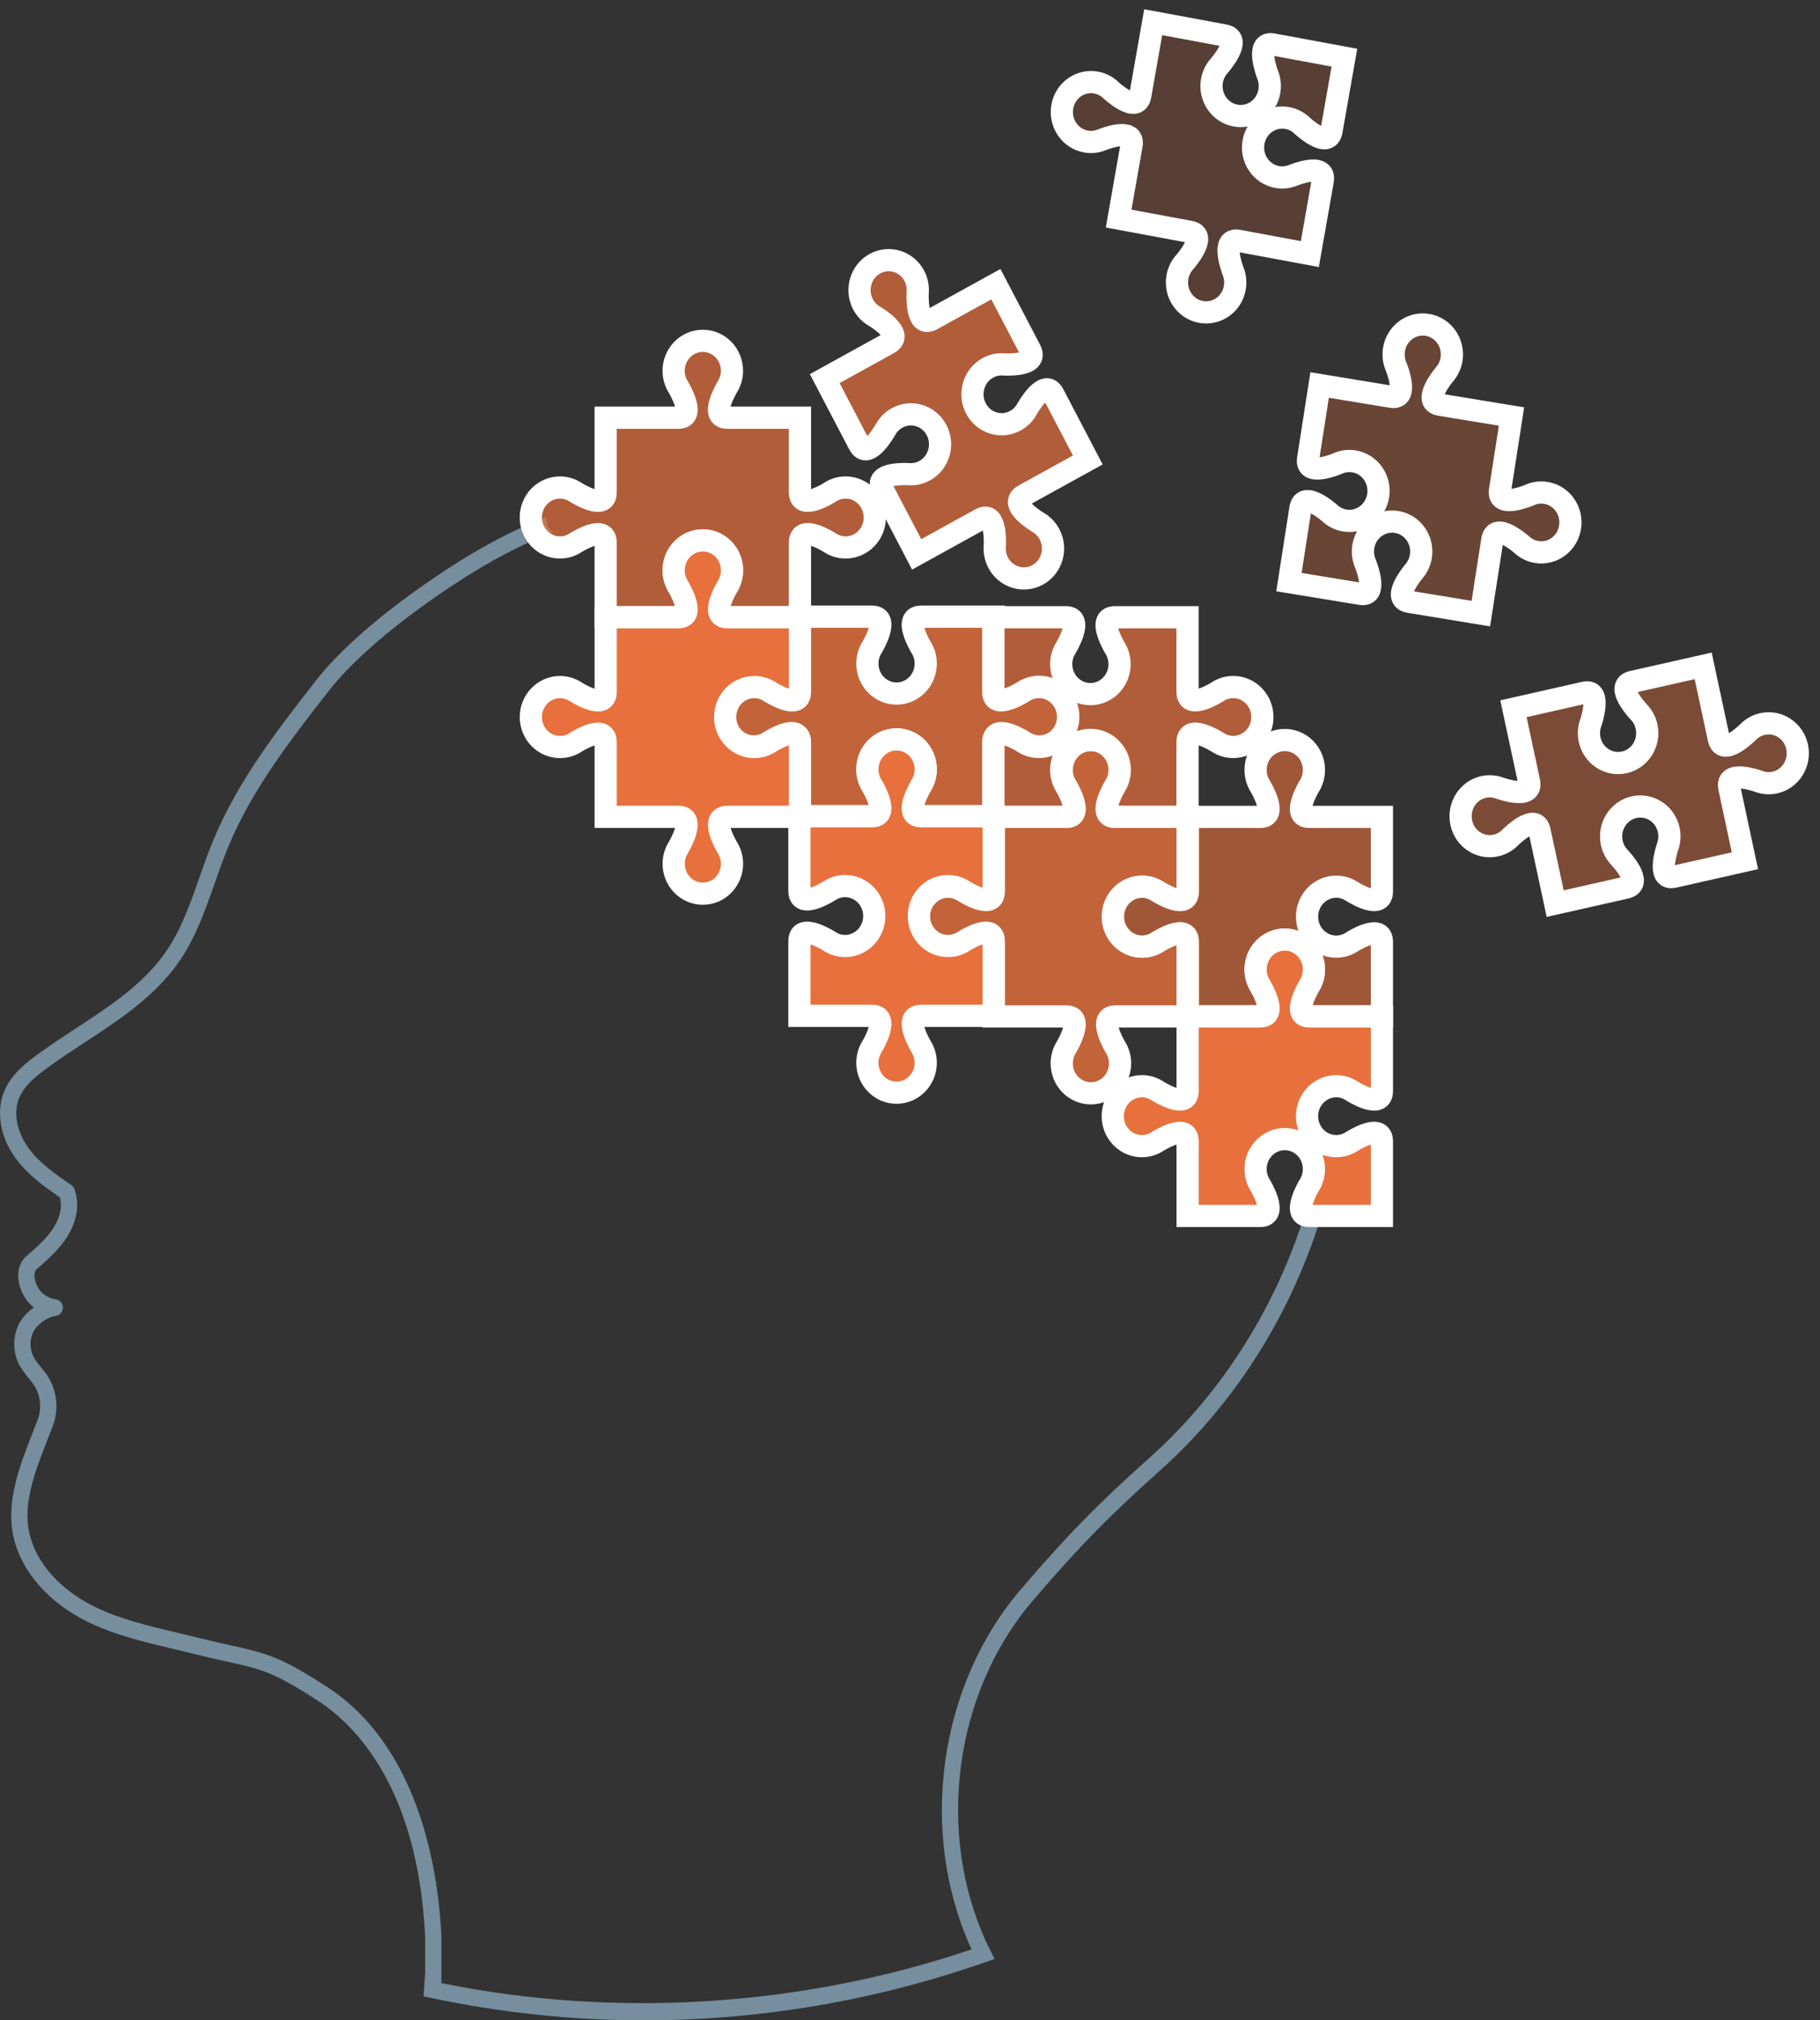 <svg width="82" height="91" viewBox="0 0 82 91" fill="none" xmlns="http://www.w3.org/2000/svg">
<rect x="0" y="0" width="82" height="91" fill="#333333" stroke="none"/>
<path d="M59.257 52.986C58.94 54.309 58.517 55.614 57.989 56.878C56.572 60.271 54.434 63.305 51.807 65.649C49.457 67.746 48.039 69.195 45.974 71.614C42.294 75.924 41.389 82.462 43.709 87.665L43.763 87.782C43.767 87.79 43.77 87.799 43.774 87.806C36.166 90.387 27.715 90.925 19.887 89.324V87.223C19.887 87.218 19.887 87.21 19.887 87.205C19.796 85.301 19.469 83.454 18.943 81.863C18.062 79.198 16.64 77.215 14.716 75.971C12.599 74.6 12 74.468 10.395 74.112C9.944 74.012 9.432 73.897 8.775 73.733C8.476 73.658 8.173 73.586 7.872 73.515C6.65 73.225 5.386 72.925 4.259 72.369C2.713 71.609 1.648 70.416 1.333 69.099C1.007 67.74 1.581 66.272 2.137 64.855C2.22 64.64 2.304 64.427 2.384 64.217C2.656 63.496 2.569 62.645 2.158 61.998C2.059 61.843 1.947 61.705 1.839 61.574C1.716 61.422 1.597 61.278 1.517 61.126C1.336 60.784 1.329 60.341 1.5 59.994C1.667 59.654 2.13 59.324 2.513 59.27C2.697 59.245 2.833 59.08 2.832 58.891C2.828 58.7 2.687 58.542 2.502 58.521C2.17 58.485 1.853 58.267 1.696 57.963C1.552 57.684 1.479 57.314 1.66 57.159C2.288 56.619 3.15 55.879 3.406 54.838C3.511 54.413 3.5 54.051 3.37 53.594C3.345 53.51 3.293 53.437 3.222 53.386C2.518 52.904 1.79 52.403 1.289 51.718C0.882 51.163 0.551 50.292 0.842 49.514C1.071 48.896 1.642 48.451 2.308 47.973C2.809 47.614 3.335 47.269 3.845 46.936C5.269 46.005 6.742 45.041 7.842 43.624C8.728 42.481 9.212 41.103 9.679 39.771C9.865 39.24 10.059 38.69 10.273 38.169C11.342 35.575 13.093 33.326 14.787 31.151C16.647 28.764 20.181 26.481 21.22 25.837C22.505 25.044 23.714 24.434 24.906 23.966C24.694 23.842 24.582 23.56 24.61 23.286C23.4 23.762 22.152 24.382 20.843 25.192C19.777 25.852 16.149 28.195 14.214 30.68C12.489 32.895 10.706 35.187 9.597 37.876C9.374 38.416 9.179 38.974 8.988 39.515C8.52 40.849 8.077 42.108 7.266 43.154C6.244 44.473 4.886 45.36 3.45 46.3C2.934 46.638 2.402 46.986 1.886 47.355C1.263 47.803 0.486 48.359 0.156 49.244C-0.177 50.135 0.032 51.257 0.702 52.173C1.249 52.918 2.008 53.46 2.699 53.935C2.76 54.198 2.758 54.397 2.696 54.652C2.513 55.396 1.905 55.966 1.19 56.579C0.753 56.955 0.697 57.638 1.049 58.317C1.165 58.542 1.329 58.739 1.524 58.895C1.233 59.098 0.986 59.367 0.845 59.653C0.565 60.223 0.575 60.925 0.873 61.487C0.99 61.705 1.136 61.885 1.277 62.059C1.374 62.179 1.468 62.293 1.543 62.411C1.829 62.858 1.888 63.446 1.7 63.943C1.622 64.15 1.54 64.36 1.456 64.572C0.885 66.029 0.239 67.681 0.62 69.278C0.988 70.815 2.198 72.188 3.942 73.048C5.142 73.638 6.446 73.949 7.706 74.248C8.006 74.319 8.304 74.389 8.601 74.464C9.266 74.63 9.806 74.75 10.24 74.847C11.793 75.192 12.317 75.308 14.324 76.607C15.989 77.685 18.828 80.499 19.154 87.232V88.873L19.086 89.922L19.398 89.989C22.571 90.664 25.796 91.001 29.018 91.001C34.228 91.001 39.433 90.121 44.411 88.378L44.81 88.238L44.448 87.505C42.155 82.541 42.992 76.245 46.525 72.109C48.565 69.721 49.965 68.289 52.286 66.217C54.995 63.798 57.201 60.672 58.661 57.173C59.217 55.845 59.659 54.473 59.986 53.083C59.746 53.045 59.502 53.011 59.257 52.986Z" fill="#768E9E"/>
<path d="M64.017 25.056C63.975 25.32 63.862 25.555 63.7 25.74C63.7 25.74 62.653 26.97 63.487 27.108L66.719 27.639L67.236 24.321C67.37 23.466 68.568 24.539 68.568 24.539C68.749 24.705 68.977 24.823 69.235 24.864C69.952 24.982 70.626 24.482 70.739 23.745C70.854 23.009 70.366 22.317 69.649 22.201C69.391 22.158 69.139 22.197 68.916 22.297C68.916 22.297 67.452 22.934 67.584 22.079L68.101 18.761L64.87 18.23C64.038 18.093 65.082 16.863 65.082 16.863C65.244 16.677 65.359 16.442 65.399 16.178C65.514 15.441 65.026 14.749 64.309 14.633C63.592 14.515 62.918 15.016 62.805 15.752C62.763 16.017 62.801 16.276 62.899 16.505C62.899 16.505 63.519 18.008 62.687 17.873L59.455 17.342L58.938 20.66C58.804 21.514 60.27 20.878 60.27 20.878C60.493 20.778 60.745 20.738 61.003 20.781C61.72 20.899 62.208 21.591 62.093 22.326C61.978 23.062 61.304 23.563 60.589 23.445C60.331 23.402 60.103 23.286 59.922 23.12C59.922 23.12 58.724 22.045 58.59 22.901L58.073 26.22L61.304 26.75C62.136 26.888 61.517 25.383 61.517 25.383C61.419 25.154 61.381 24.895 61.422 24.63C61.537 23.894 62.211 23.393 62.927 23.511C63.644 23.627 64.132 24.319 64.017 25.056Z" fill="#E7703D" fill-opacity="0.3" stroke="white" stroke-miterlimit="10"/>
<path d="M51.469 39.94C51.73 39.94 51.972 40.019 52.178 40.155C52.178 40.155 53.527 41.022 53.527 40.155V36.796H50.256C49.411 36.796 50.256 35.41 50.256 35.41C50.386 35.201 50.465 34.951 50.465 34.682C50.465 33.937 49.876 33.333 49.15 33.333C48.424 33.333 47.836 33.937 47.836 34.682C47.836 34.951 47.912 35.199 48.044 35.41C48.044 35.41 48.889 36.796 48.044 36.796H44.773V40.155C44.773 41.022 43.424 40.155 43.424 40.155C43.22 40.021 42.976 39.94 42.715 39.94C41.989 39.94 41.401 40.544 41.401 41.29C41.401 42.035 41.989 42.64 42.715 42.64C42.976 42.64 43.218 42.561 43.424 42.425C43.424 42.425 44.773 41.558 44.773 42.425V45.784H48.044C48.887 45.784 48.044 47.17 48.044 47.17C47.914 47.379 47.836 47.629 47.836 47.897C47.836 48.643 48.424 49.247 49.15 49.247C49.876 49.247 50.465 48.643 50.465 47.897C50.465 47.629 50.388 47.381 50.256 47.17C50.256 47.17 49.413 45.786 50.256 45.784H53.527V42.425C53.527 41.558 52.178 42.425 52.178 42.425C51.974 42.559 51.73 42.64 51.469 42.64C50.743 42.64 50.155 42.035 50.155 41.29C50.155 40.544 50.743 39.94 51.469 39.94Z" fill="#E7703D" fill-opacity="0.8" stroke="white" stroke-miterlimit="10"/>
<path d="M32.979 25.691C32.979 25.959 32.903 26.207 32.77 26.418C32.77 26.418 31.926 27.804 32.77 27.804H36.042V24.445C36.042 23.577 37.391 24.445 37.391 24.445C37.595 24.579 37.838 24.659 38.099 24.659C38.825 24.659 39.414 24.055 39.414 23.309C39.414 22.564 38.825 21.959 38.099 21.959C37.838 21.959 37.596 22.038 37.391 22.174C37.391 22.174 36.042 23.041 36.042 22.174V18.815H32.77C31.926 18.815 32.77 17.429 32.77 17.429C32.901 17.22 32.979 16.97 32.979 16.702C32.979 15.956 32.391 15.352 31.665 15.352C30.939 15.352 30.35 15.956 30.35 16.702C30.35 16.97 30.427 17.218 30.559 17.429C30.559 17.429 31.404 18.815 30.559 18.815H27.288V22.174C27.288 23.039 25.938 22.174 25.938 22.174C25.735 22.04 25.491 21.959 25.23 21.959C24.504 21.959 23.915 22.564 23.915 23.309C23.915 24.055 24.504 24.659 25.23 24.659C25.491 24.659 25.733 24.58 25.938 24.445C25.938 24.445 27.286 23.579 27.288 24.445V27.804H30.559C31.404 27.804 30.559 26.418 30.559 26.418C30.428 26.209 30.35 25.959 30.35 25.691C30.35 24.945 30.939 24.341 31.665 24.341C32.391 24.341 32.979 24.945 32.979 25.691Z" fill="#E7703D" fill-opacity="0.7" stroke="white" stroke-miterlimit="10"/>
<path d="M46.829 30.922C46.568 30.922 46.326 31 46.121 31.136C46.121 31.136 44.771 32.003 44.771 31.136V27.777H41.5C40.656 27.777 41.5 29.162 41.5 29.162C41.63 29.372 41.709 29.622 41.709 29.89C41.709 30.635 41.12 31.24 40.394 31.24C39.668 31.24 39.08 30.635 39.08 29.89C39.08 29.622 39.157 29.373 39.289 29.162C39.289 29.162 40.133 27.777 39.289 27.777H36.017V31.136C36.017 32.003 34.668 31.136 34.668 31.136C34.464 31.002 34.221 30.922 33.959 30.922C33.233 30.922 32.645 31.526 32.645 32.271C32.645 33.017 33.233 33.621 33.959 33.621C34.221 33.621 34.463 33.542 34.668 33.406C34.668 33.406 36.017 32.539 36.017 33.406V36.766H39.289C40.133 36.766 39.289 35.38 39.289 35.38C39.158 35.171 39.08 34.921 39.08 34.653C39.08 33.907 39.668 33.303 40.394 33.303C41.12 33.303 41.709 33.907 41.709 34.653C41.709 34.921 41.632 35.169 41.5 35.38C41.5 35.38 40.656 36.766 41.5 36.766H44.771V33.406C44.771 32.539 46.121 33.406 46.121 33.406C46.324 33.541 46.568 33.621 46.829 33.621C47.555 33.621 48.144 33.017 48.144 32.271C48.144 31.526 47.555 30.922 46.829 30.922Z" fill="#E7703D" fill-opacity="0.8" stroke="white" stroke-miterlimit="10"/>
<path d="M47.287 24.067C47.163 23.831 46.981 23.649 46.768 23.527C46.768 23.527 45.388 22.717 46.129 22.308L49.011 20.719L47.463 17.76C47.064 16.997 46.276 18.416 46.276 18.416C46.157 18.634 45.98 18.822 45.75 18.949C45.111 19.301 44.313 19.054 43.97 18.398C43.627 17.742 43.868 16.923 44.507 16.571C44.736 16.444 44.987 16.396 45.229 16.416C45.229 16.416 46.817 16.523 46.417 15.759L44.869 12.801L41.987 14.39C41.244 14.8 41.348 13.171 41.348 13.171C41.367 12.922 41.321 12.665 41.197 12.429C40.854 11.773 40.056 11.526 39.418 11.878C38.779 12.23 38.538 13.049 38.881 13.705C39.005 13.941 39.188 14.124 39.4 14.245C39.4 14.245 40.781 15.055 40.039 15.464L37.158 17.054L38.706 20.012C39.104 20.776 39.893 19.356 39.893 19.356C40.011 19.138 40.189 18.951 40.419 18.824C41.058 18.471 41.855 18.718 42.198 19.374C42.541 20.03 42.301 20.849 41.662 21.201C41.432 21.328 41.181 21.377 40.939 21.357C40.939 21.357 39.351 21.25 39.752 22.013L41.3 24.972L44.181 23.382C44.925 22.973 44.82 24.602 44.82 24.602C44.801 24.85 44.848 25.108 44.971 25.343C45.315 26 46.112 26.246 46.751 25.894C47.392 25.542 47.632 24.723 47.287 24.067Z" fill="#E7703D" fill-opacity="0.7" stroke="white" stroke-miterlimit="10"/>
<path d="M54.605 3.637C54.652 3.372 54.77 3.142 54.936 2.959C54.936 2.959 56.007 1.751 55.176 1.597L51.957 1L51.375 4.306C51.226 5.158 50.049 4.059 50.049 4.059C49.871 3.889 49.647 3.766 49.389 3.719C48.675 3.587 47.991 4.073 47.862 4.806C47.733 5.539 48.207 6.242 48.92 6.374C49.178 6.422 49.431 6.388 49.655 6.293C49.655 6.293 51.132 5.687 50.982 6.54L50.4 9.846L53.62 10.443C54.45 10.597 53.379 11.805 53.379 11.805C53.214 11.987 53.096 12.218 53.048 12.483C52.92 13.216 53.393 13.918 54.107 14.05C54.821 14.183 55.505 13.697 55.634 12.963C55.681 12.699 55.648 12.44 55.556 12.209C55.556 12.209 54.965 10.693 55.796 10.847L59.015 11.444L59.597 8.138C59.746 7.286 58.27 7.892 58.27 7.892C58.045 7.986 57.793 8.02 57.535 7.972C56.821 7.84 56.348 7.137 56.477 6.404C56.605 5.671 57.29 5.185 58.004 5.317C58.261 5.366 58.486 5.487 58.663 5.657C58.663 5.657 59.84 6.757 59.99 5.904L60.572 2.598L57.352 2.001C56.522 1.847 57.112 3.363 57.112 3.363C57.204 3.594 57.237 3.853 57.19 4.118C57.062 4.851 56.377 5.337 55.663 5.205C54.95 5.072 54.476 4.37 54.605 3.637Z" fill="#E7703D" fill-opacity="0.2" stroke="white" stroke-miterlimit="10"/>
<path d="M46.808 33.646C46.547 33.646 46.305 33.567 46.099 33.431C46.099 33.431 44.75 32.564 44.75 33.431V36.791H48.022C48.866 36.791 48.022 35.405 48.022 35.405C47.891 35.196 47.813 34.946 47.813 34.677C47.813 33.932 48.401 33.328 49.127 33.328C49.853 33.328 50.442 33.932 50.442 34.677C50.442 34.946 50.365 35.194 50.233 35.405C50.233 35.405 49.388 36.791 50.233 36.791H53.504V33.431C53.504 32.564 54.853 33.431 54.853 33.431C55.057 33.565 55.301 33.646 55.562 33.646C56.288 33.646 56.877 33.042 56.877 32.296C56.877 31.551 56.288 30.946 55.562 30.946C55.301 30.946 55.059 31.025 54.853 31.161C54.853 31.161 53.504 32.028 53.504 31.161V27.802H50.233C49.388 27.802 50.233 29.187 50.233 29.187C50.363 29.396 50.442 29.647 50.442 29.915C50.442 30.66 49.853 31.265 49.127 31.265C48.401 31.265 47.813 30.66 47.813 29.915C47.813 29.647 47.889 29.398 48.022 29.187C48.022 29.187 48.866 27.802 48.022 27.802H44.75V31.161C44.75 32.028 46.099 31.161 46.099 31.161C46.303 31.027 46.547 30.946 46.808 30.946C47.534 30.946 48.123 31.551 48.123 32.296C48.121 33.043 47.532 33.646 46.808 33.646Z" fill="#E7703D" fill-opacity="0.7" stroke="white" stroke-miterlimit="10"/>
<path d="M67.401 38.083C67.656 38.026 67.877 37.895 68.049 37.718C68.049 37.718 69.184 36.574 69.365 37.422L70.069 40.702L73.264 39.981C74.087 39.796 72.975 38.63 72.975 38.63C72.802 38.453 72.675 38.228 72.619 37.965C72.464 37.237 72.912 36.517 73.621 36.358C74.329 36.199 75.031 36.658 75.186 37.386C75.241 37.647 75.219 37.908 75.133 38.142C75.133 38.142 74.599 39.681 75.422 39.493L78.617 38.771L77.916 35.491C77.734 34.645 79.232 35.194 79.232 35.194C79.46 35.28 79.714 35.305 79.968 35.248C80.677 35.089 81.124 34.368 80.969 33.64C80.814 32.913 80.113 32.453 79.404 32.612C79.15 32.67 78.929 32.8 78.757 32.977C78.757 32.977 77.621 34.121 77.44 33.274L76.737 29.993L73.542 30.714C72.719 30.9 73.831 32.067 73.831 32.067C74.004 32.244 74.131 32.469 74.186 32.732C74.341 33.46 73.894 34.18 73.185 34.339C72.477 34.498 71.775 34.039 71.62 33.311C71.564 33.05 71.587 32.789 71.672 32.555C71.672 32.555 72.207 31.016 71.383 31.202L68.188 31.924L68.892 35.205C69.073 36.05 67.576 35.501 67.576 35.501C67.347 35.416 67.093 35.391 66.839 35.448C66.13 35.607 65.683 36.327 65.838 37.055C65.991 37.784 66.693 38.244 67.401 38.083Z" fill="#E7703D" fill-opacity="0.4" stroke="white" stroke-miterlimit="10"/>
<path d="M60.204 39.94C60.465 39.94 60.707 40.019 60.912 40.155C60.912 40.155 62.262 41.022 62.262 40.155V36.796H58.99C58.146 36.796 58.99 35.41 58.99 35.41C59.121 35.201 59.199 34.951 59.199 34.682C59.199 33.937 58.611 33.333 57.885 33.333C57.159 33.333 56.57 33.937 56.57 34.682C56.57 34.951 56.647 35.199 56.779 35.41C56.779 35.41 57.623 36.796 56.779 36.796H53.508V40.155C53.508 41.022 52.158 40.155 52.158 40.155C51.955 40.021 51.711 39.94 51.45 39.94C50.724 39.94 50.135 40.544 50.135 41.29C50.135 42.035 50.724 42.64 51.45 42.64C51.711 42.64 51.953 42.561 52.158 42.425C52.158 42.425 53.508 41.558 53.508 42.425V45.784H56.779C57.623 45.784 56.779 44.399 56.779 44.399C56.648 44.19 56.57 43.939 56.57 43.671C56.57 42.926 57.159 42.322 57.885 42.322C58.611 42.322 59.199 42.926 59.199 43.671C59.199 43.939 59.123 44.188 58.99 44.399C58.99 44.399 58.146 45.784 58.99 45.784H62.262V42.425C62.262 41.558 60.912 42.425 60.912 42.425C60.709 42.559 60.465 42.64 60.204 42.64C59.478 42.64 58.889 42.035 58.889 41.29C58.889 40.544 59.478 39.94 60.204 39.94Z" fill="#E7703D" fill-opacity="0.6" stroke="white" stroke-miterlimit="10"/>
<path d="M41.709 47.869C41.709 47.601 41.632 47.353 41.5 47.142C41.5 47.142 40.656 45.756 41.5 45.756H44.771V42.397C44.771 41.53 43.422 42.397 43.422 42.397C43.218 42.531 42.974 42.612 42.713 42.612C41.987 42.612 41.399 42.007 41.399 41.262C41.399 40.516 41.987 39.912 42.713 39.912C42.974 39.912 43.217 39.991 43.422 40.127C43.422 40.127 44.771 40.994 44.771 40.127V36.767H41.5C40.656 36.767 41.5 35.382 41.5 35.382C41.63 35.173 41.709 34.923 41.709 34.654C41.709 33.909 41.12 33.305 40.394 33.305C39.668 33.305 39.08 33.909 39.08 34.654C39.08 34.923 39.156 35.171 39.289 35.382C39.289 35.382 40.133 36.767 39.289 36.767H36.017V40.127C36.017 40.994 37.367 40.127 37.367 40.127C37.57 39.993 37.814 39.912 38.075 39.912C38.801 39.912 39.39 40.516 39.39 41.262C39.39 42.007 38.801 42.612 38.075 42.612C37.814 42.612 37.572 42.533 37.367 42.397C37.367 42.397 36.017 41.53 36.017 42.397V45.756H39.289C40.133 45.756 39.289 47.142 39.289 47.142C39.158 47.351 39.08 47.601 39.08 47.869C39.08 48.615 39.668 49.219 40.394 49.219C41.12 49.219 41.709 48.615 41.709 47.869Z" fill="#E7703D" stroke="white" stroke-miterlimit="10"/>
<path d="M33.985 30.948C34.247 30.948 34.489 31.027 34.694 31.163C34.694 31.163 36.043 32.03 36.043 31.163V27.804H32.772C31.927 27.804 32.772 26.418 32.772 26.418C32.903 26.209 32.981 25.959 32.981 25.691C32.981 24.945 32.392 24.341 31.666 24.341C30.94 24.341 30.352 24.945 30.352 25.691C30.352 25.959 30.428 26.207 30.561 26.418C30.561 26.418 31.405 27.804 30.561 27.804H27.289V31.163C27.289 32.03 25.94 31.163 25.94 31.163C25.736 31.029 25.493 30.948 25.232 30.948C24.506 30.948 23.917 31.553 23.917 32.298C23.917 33.044 24.506 33.648 25.232 33.648C25.493 33.648 25.735 33.569 25.94 33.434C25.94 33.434 27.289 32.566 27.289 33.434V36.793H30.561C31.404 36.793 30.561 38.178 30.561 38.178C30.43 38.387 30.352 38.638 30.352 38.906C30.352 39.651 30.94 40.255 31.666 40.255C32.392 40.255 32.981 39.651 32.981 38.906C32.981 38.638 32.904 38.389 32.772 38.178C32.772 38.178 31.929 36.794 32.772 36.793H36.043V33.434C36.043 32.566 34.694 33.434 34.694 33.434C34.49 33.568 34.247 33.648 33.985 33.648C33.259 33.648 32.671 33.044 32.671 32.298C32.671 31.553 33.259 30.948 33.985 30.948Z" fill="#E7703D" stroke="white" stroke-miterlimit="10"/>
<path d="M60.204 48.927C60.465 48.927 60.707 49.006 60.912 49.142C60.912 49.142 62.262 50.009 62.262 49.142V45.782H58.99C58.146 45.782 58.99 44.397 58.99 44.397C59.121 44.188 59.199 43.938 59.199 43.669C59.199 42.924 58.611 42.32 57.885 42.32C57.159 42.32 56.57 42.924 56.57 43.669C56.57 43.938 56.647 44.186 56.779 44.397C56.779 44.397 57.623 45.782 56.779 45.782H53.508V49.142C53.508 50.009 52.158 49.142 52.158 49.142C51.955 49.008 51.711 48.927 51.45 48.927C50.724 48.927 50.135 49.531 50.135 50.277C50.135 51.022 50.724 51.627 51.45 51.627C51.711 51.627 51.953 51.548 52.158 51.412C52.158 51.412 53.508 50.545 53.508 51.412V54.771H56.779C57.623 54.771 56.779 53.386 56.779 53.386C56.648 53.176 56.57 52.926 56.57 52.658C56.57 51.913 57.159 51.308 57.885 51.308C58.611 51.308 59.199 51.913 59.199 52.658C59.199 52.926 59.123 53.175 58.99 53.386C58.99 53.386 58.146 54.771 58.99 54.771H62.262V51.412C62.262 50.545 60.912 51.412 60.912 51.412C60.709 51.546 60.465 51.627 60.204 51.627C59.478 51.627 58.889 51.022 58.889 50.277C58.889 49.531 59.478 48.927 60.204 48.927Z" fill="#E7703D" stroke="white" stroke-miterlimit="10"/>
</svg>

